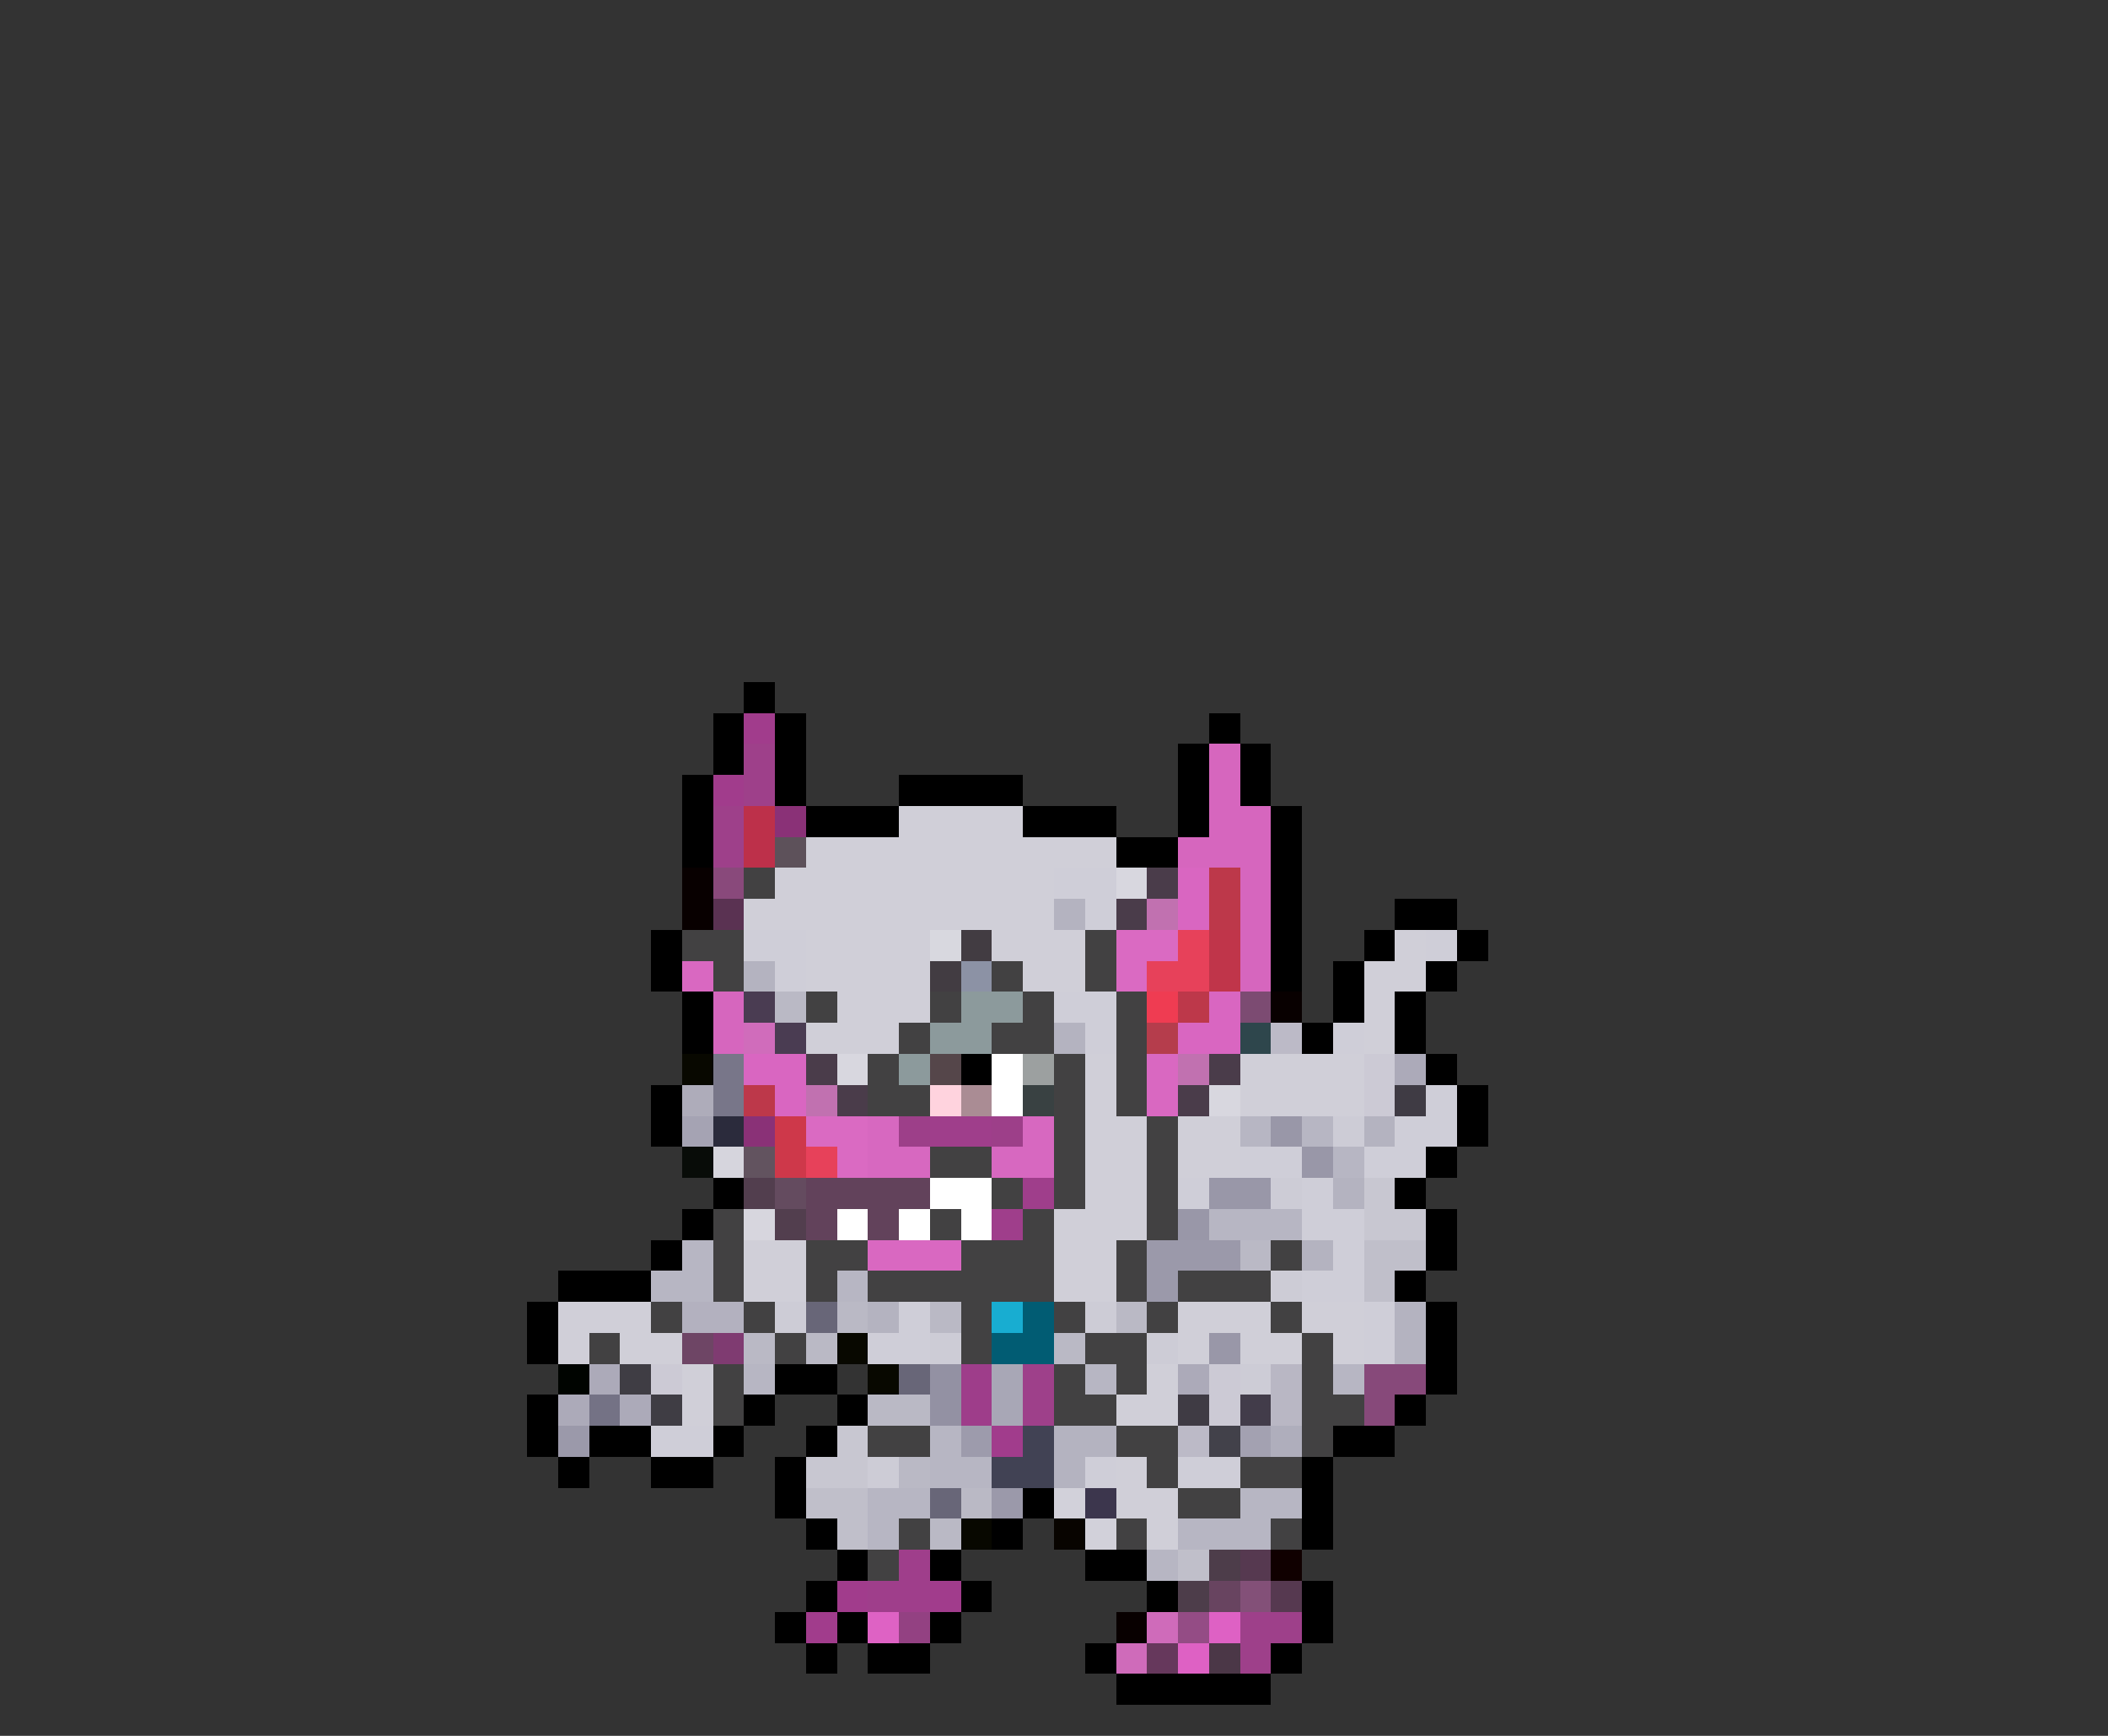 <svg xmlns="http://www.w3.org/2000/svg" viewBox="0 -0.5 68 56" shape-rendering="crispEdges">
<rect x="0" y="-0.5" width="68" height="56" fill="#333333" stroke="none"/>
<path stroke="#000000" d="M24 22h1M23 23h1M25 23h1M39 23h1M23 24h1M25 24h1M38 24h1M40 24h1M22 25h1M25 25h1M29 25h4M38 25h1M40 25h1M22 26h1M26 26h3M33 26h3M38 26h1M41 26h1M22 27h1M36 27h2M41 27h1M41 28h1M41 29h1M45 29h2M21 30h1M41 30h1M44 30h1M47 30h1M21 31h1M41 31h1M43 31h1M46 31h1M22 32h1M43 32h1M45 32h1M22 33h1M42 33h1M45 33h1M31 34h1M46 34h1M21 35h1M47 35h1M21 36h1M47 36h1M46 37h1M23 38h1M45 38h1M22 39h1M46 39h1M21 40h1M46 40h1M18 41h3M45 41h1M17 42h1M46 42h1M17 43h1M46 43h1M25 44h2M46 44h1M17 45h1M24 45h1M27 45h1M45 45h1M17 46h1M19 46h2M23 46h1M26 46h1M43 46h2M18 47h1M21 47h2M25 47h1M42 47h1M25 48h1M33 48h1M42 48h1M26 49h1M32 49h1M42 49h1M27 50h1M30 50h1M35 50h2M26 51h1M31 51h1M37 51h1M42 51h1M25 52h1M27 52h1M30 52h1M42 52h1M26 53h1M28 53h2M35 53h1M41 53h1M36 54h5" />
<path stroke="#a13c8c" d="M24 23h1M23 25h1M32 46h1M27 51h1M30 51h1M26 52h1" />
<path stroke="#9e408a" d="M24 24h1M24 25h1M23 26h1M23 27h1M33 44h1M33 45h1M40 52h2M40 53h1" />
<path stroke="#d666be" d="M39 24h1M39 25h1M39 26h2M38 27h3M40 28h1M40 29h1M40 30h1M40 31h1M23 32h1M23 33h1" />
<path stroke="#bd304a" d="M24 26h1M24 27h1" />
<path stroke="#8a3177" d="M25 26h1M24 36h1" />
<path stroke="#d0cfd8" d="M29 26h4M26 27h10M25 28h9M24 29h10M26 30h4M32 30h3M45 30h1M26 31h4M33 31h2M44 31h2M27 32h3M44 32h1M26 33h3M44 33h1M35 34h1M40 34h4M35 35h1M40 35h4M35 36h2M38 36h2M35 37h2M38 37h2M35 38h2M34 39h3M24 40h2M34 40h2M24 41h2M34 41h2M18 42h3M38 42h3M42 42h2M18 43h1M20 43h2M38 43h1M40 43h2M43 43h1M22 44h1M37 44h1M22 45h1M36 45h2M36 47h1M36 48h2M37 49h1" />
<path stroke="#5d515a" d="M25 27h1" />
<path stroke="#080000" d="M22 28h1M22 29h1M41 32h1M36 52h1" />
<path stroke="#89497b" d="M23 28h1" />
<path stroke="#424142" d="M24 28h1M22 30h2M35 30h1M23 31h1M32 31h1M35 31h1M26 32h1M30 32h1M33 32h1M36 32h1M29 33h1M32 33h2M36 33h1M28 34h1M34 34h1M36 34h1M28 35h2M34 35h1M36 35h1M34 36h1M37 36h1M30 37h2M34 37h1M37 37h1M32 38h1M34 38h1M37 38h1M23 39h1M30 39h1M33 39h1M37 39h1M23 40h1M26 40h2M31 40h3M36 40h1M41 40h1M23 41h1M26 41h1M28 41h6M36 41h1M38 41h3M21 42h1M24 42h1M31 42h1M34 42h1M37 42h1M41 42h1M19 43h1M25 43h1M31 43h1M35 43h2M42 43h1M23 44h1M34 44h1M36 44h1M42 44h1M23 45h1M34 45h2M42 45h2M28 46h2M36 46h2M42 46h1M37 47h1M40 47h2M38 48h2M29 49h1M36 49h1M41 49h1M28 50h1" />
<path stroke="#cfced8" d="M34 28h2M35 29h1M24 30h2M46 30h1M25 31h1M34 32h2M35 33h1M43 33h1M46 35h1M45 36h2M40 37h2M44 37h2M38 38h1M42 38h1M42 39h2M43 40h1M42 41h2M29 42h1M44 42h1M28 43h2M44 43h1M21 46h2M35 47h1M38 47h2" />
<path stroke="#d8d7df" d="M36 28h1M27 34h1M39 35h1" />
<path stroke="#4a3c4a" d="M37 28h1M36 29h1M26 34h1M39 34h1M27 35h1M38 35h1" />
<path stroke="#d966c1" d="M38 28h1M38 29h1M39 32h1M38 33h2M24 34h2M25 35h1" />
<path stroke="#bd384a" d="M39 28h1M39 29h1M38 32h1M24 35h1" />
<path stroke="#5a3252" d="M23 29h1" />
<path stroke="#b4b3c0" d="M34 29h1M24 31h1M34 33h1M44 36h1M43 38h1M42 40h1M28 42h1M45 42h1M45 43h1M34 46h2M34 47h1" />
<path stroke="#c171b0" d="M37 29h1M38 34h1M26 35h1" />
<path stroke="#d8d8df" d="M30 30h1" />
<path stroke="#423c42" d="M31 30h1M30 31h1" />
<path stroke="#da6ac2" d="M36 30h2M36 31h1M26 36h2M27 37h1" />
<path stroke="#e7415a" d="M38 30h1M37 31h2M26 37h1" />
<path stroke="#c0354a" d="M39 30h1M39 31h1" />
<path stroke="#d968c1" d="M22 31h1M37 34h1M37 35h1M28 40h3" />
<path stroke="#8c92a5" d="M31 31h1" />
<path stroke="#4a3c52" d="M24 32h1M25 33h1" />
<path stroke="#bab9c5" d="M25 32h1M40 40h1M27 42h1M30 42h1M36 42h1M24 43h1M26 43h1M34 43h1M28 45h2M29 47h1M31 48h1M30 49h1" />
<path stroke="#8c9a9c" d="M31 32h2M30 33h2M29 34h1" />
<path stroke="#ef3c52" d="M37 32h1" />
<path stroke="#7c4b72" d="M40 32h1" />
<path stroke="#d06cbb" d="M24 33h1" />
<path stroke="#b53d4c" d="M37 33h1" />
<path stroke="#2e464c" d="M40 33h1" />
<path stroke="#bcbac7" d="M41 33h1M38 46h1" />
<path stroke="#080800" d="M22 34h1M27 43h1M28 44h1M31 49h1" />
<path stroke="#787689" d="M23 34h1M23 35h1" />
<path stroke="#55464a" d="M30 34h1" />
<path stroke="#ffffff" d="M32 34h1M32 35h1M30 38h2M27 39h1M29 39h1M31 39h1" />
<path stroke="#9ca0a0" d="M33 34h1" />
<path stroke="#cccad5" d="M44 34h1M44 35h1M21 44h1M39 44h1M39 45h1" />
<path stroke="#acaab9" d="M45 34h1M19 44h1M38 44h1M18 45h1M20 45h1" />
<path stroke="#aeacba" d="M22 35h1" />
<path stroke="#ffd3de" d="M30 35h1" />
<path stroke="#aa8c94" d="M31 35h1" />
<path stroke="#394142" d="M33 35h1" />
<path stroke="#3f3b44" d="M45 35h1M38 45h1" />
<path stroke="#a5a3b3" d="M22 36h1" />
<path stroke="#2b2b3c" d="M23 36h1" />
<path stroke="#ce384a" d="M25 36h1M25 37h1" />
<path stroke="#d768c0" d="M28 36h1M33 36h1M28 37h2M32 37h2" />
<path stroke="#9d3f89" d="M29 36h1M32 36h1" />
<path stroke="#9f3e8b" d="M30 36h2M33 38h1M32 39h1M29 50h1M28 51h2" />
<path stroke="#b7b6c3" d="M40 36h1M42 36h1M43 37h1M39 39h3M22 40h1M21 41h2M27 41h1M24 44h1M35 44h1M43 44h1M30 46h1M30 47h2M28 48h2M40 48h2M28 49h1M38 49h3M37 50h1" />
<path stroke="#9997a8" d="M41 36h1M42 37h1M39 38h2M38 39h1M39 43h1" />
<path stroke="#cdccd6" d="M43 36h1M41 38h1M41 41h1M25 42h1M35 42h1M30 43h1M37 43h1M40 44h1M28 47h1" />
<path stroke="#080c08" d="M22 37h1" />
<path stroke="#d6d5dd" d="M23 37h1" />
<path stroke="#62535f" d="M24 37h1" />
<path stroke="#523e4e" d="M24 38h1M25 39h1" />
<path stroke="#644b5f" d="M25 38h1" />
<path stroke="#62425b" d="M26 38h4M26 39h1M28 39h1" />
<path stroke="#c8c7d1" d="M44 38h1M44 39h2M27 46h1M26 47h2" />
<path stroke="#d7d6de" d="M24 39h1" />
<path stroke="#9b99aa" d="M37 40h3M37 41h1M18 46h1M32 48h1" />
<path stroke="#c0bfca" d="M44 40h2M44 41h1M26 48h2M27 49h1M38 50h1" />
<path stroke="#b3b1bf" d="M22 42h2" />
<path stroke="#686678" d="M26 42h1M29 44h1M30 48h1" />
<path stroke="#18add1" d="M32 42h1" />
<path stroke="#015c73" d="M33 42h1M32 43h2" />
<path stroke="#6e4565" d="M22 43h1" />
<path stroke="#7f3b71" d="M23 43h1" />
<path stroke="#000400" d="M18 44h1" />
<path stroke="#3f3d44" d="M20 44h1M21 45h1" />
<path stroke="#9391a3" d="M30 44h1M30 45h1" />
<path stroke="#9e3d8a" d="M31 44h1M31 45h1" />
<path stroke="#a8a7b6" d="M32 44h1M32 45h1" />
<path stroke="#b9b7c4" d="M41 44h1M41 45h1" />
<path stroke="#87497a" d="M44 44h2M44 45h1" />
<path stroke="#747285" d="M19 45h1" />
<path stroke="#423c4a" d="M40 45h1" />
<path stroke="#9d9bac" d="M31 46h1" />
<path stroke="#414254" d="M33 46h1M32 47h2" />
<path stroke="#42414a" d="M39 46h1" />
<path stroke="#a3a1b1" d="M40 46h1" />
<path stroke="#afaebc" d="M41 46h1" />
<path stroke="#d2d1da" d="M34 48h1M35 49h1" />
<path stroke="#3c364d" d="M35 48h1" />
<path stroke="#080400" d="M34 49h1" />
<path stroke="#4d3d4a" d="M39 50h1M38 51h1" />
<path stroke="#563950" d="M40 50h1M41 51h1" />
<path stroke="#100000" d="M41 50h1" />
<path stroke="#684460" d="M39 51h1" />
<path stroke="#835078" d="M40 51h1" />
<path stroke="#de62c4" d="M28 52h1" />
<path stroke="#934182" d="M29 52h1" />
<path stroke="#cf6bba" d="M37 52h1M36 53h1" />
<path stroke="#944c85" d="M38 52h1" />
<path stroke="#de61c4" d="M39 52h1M38 53h1" />
<path stroke="#66385c" d="M37 53h1" />
<path stroke="#4b3747" d="M39 53h1" />
</svg>